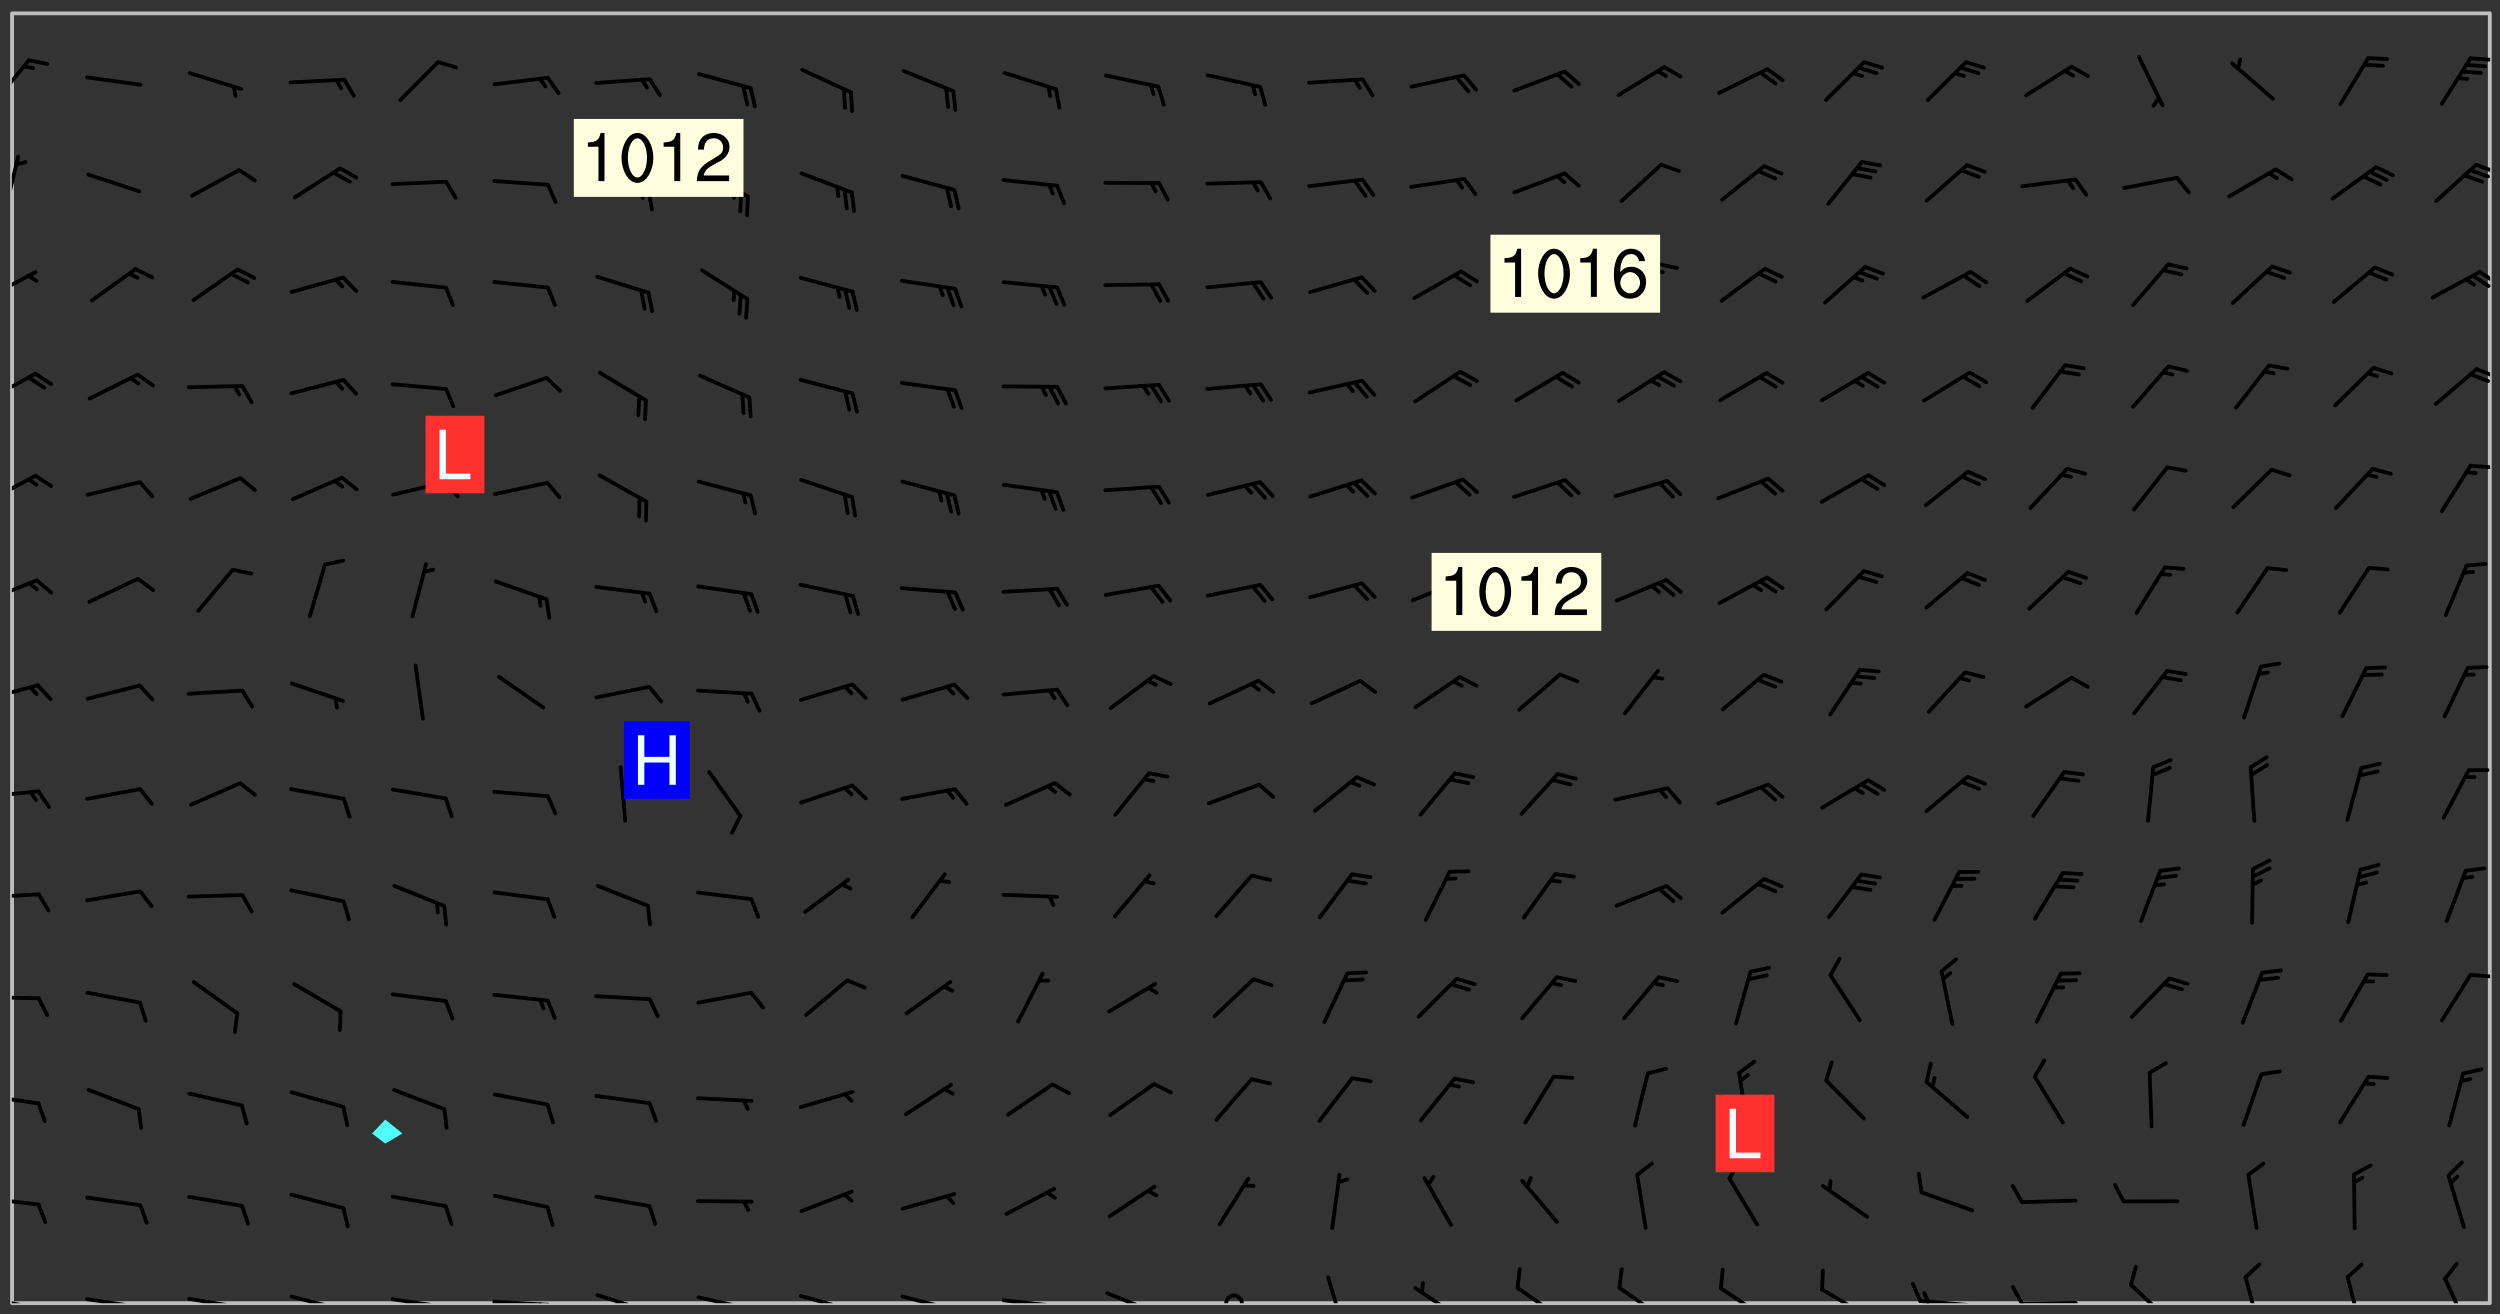 <svg xmlns="http://www.w3.org/2000/svg" role="img" xmlns:xlink="http://www.w3.org/1999/xlink" viewBox="142.45 309.95 326.84 171.84"><rect x="142.45" y="309.95" width="326.84" height="171.84" fill="#333333" stroke="none"/><defs><clipPath id="a"><path d="M144 311.672h1v168.656h-1zm0 0"/></clipPath><clipPath id="b"><path d="M144 311.672h324v168.656H144zm0 0"/></clipPath><clipPath id="c"><path d="M467 311.672h1v168.656h-1zm0 0"/></clipPath><clipPath id="d"><path d="M144 479h4v1.328h-4zm0 0"/></clipPath><clipPath id="e"><path d="M147 480h2v.328h-2zm0 0"/></clipPath><clipPath id="f"><path d="M153 479h9v1.328h-9zm0 0"/></clipPath><clipPath id="g"><path d="M160 480h2v.328h-2zm0 0"/></clipPath><clipPath id="h"><path d="M166 479h9v1.328h-9zm0 0"/></clipPath><clipPath id="i"><path d="M173 480h3v.328h-3zm0 0"/></clipPath><clipPath id="j"><path d="M172 480h2v.328h-2zm0 0"/></clipPath><clipPath id="k"><path d="M180 479h8v1.328h-8zm0 0"/></clipPath><clipPath id="l"><path d="M187 480h2v.328h-2zm0 0"/></clipPath><clipPath id="m"><path d="M186 480h1v.328h-1zm0 0"/></clipPath><clipPath id="n"><path d="M193 479h8v1.328h-8zm0 0"/></clipPath><clipPath id="o"><path d="M200 480h2v.328h-2zm0 0"/></clipPath><clipPath id="p"><path d="M199 480h2v.328h-2zm0 0"/></clipPath><clipPath id="q"><path d="M206 479h9v1.328h-9zm0 0"/></clipPath><clipPath id="r"><path d="M213 480h3v.328h-3zm0 0"/></clipPath><clipPath id="s"><path d="M212 480h2v.328h-2zm0 0"/></clipPath><clipPath id="t"><path d="M220 479h8v1.328h-8zm0 0"/></clipPath><clipPath id="u"><path d="M233 479h8v1.328h-8zm0 0"/></clipPath><clipPath id="v"><path d="M240 480h2v.328h-2zm0 0"/></clipPath><clipPath id="w"><path d="M246 479h9v1.328h-9zm0 0"/></clipPath><clipPath id="x"><path d="M260 479h8v1.328h-8zm0 0"/></clipPath><clipPath id="y"><path d="M265 480h2v.328h-2zm0 0"/></clipPath><clipPath id="z"><path d="M273 479h8v1.328h-8zm0 0"/></clipPath><clipPath id="A"><path d="M279 480h2v.328h-2zm0 0"/></clipPath><clipPath id="B"><path d="M286 478h8v2.328h-8zm0 0"/></clipPath><clipPath id="C"><path d="M302 479h4v1.328h-4zm0 0"/></clipPath><clipPath id="D"><path d="M315 476h4v4.328h-4zm0 0"/></clipPath><clipPath id="E"><path d="M327 478h7v2.328h-7zm0 0"/></clipPath><clipPath id="F"><path d="M340 478h7v2.328h-7zm0 0"/></clipPath><clipPath id="G"><path d="M353 478h8v2.328h-8zm0 0"/></clipPath><clipPath id="H"><path d="M367 478h7v2.328h-7zm0 0"/></clipPath><clipPath id="I"><path d="M380 478h7v2.328h-7zm0 0"/></clipPath><clipPath id="J"><path d="M393 479h8v1.328h-8zm0 0"/></clipPath><clipPath id="K"><path d="M392 477h2v3.328h-2zm0 0"/></clipPath><clipPath id="L"><path d="M393 478h2v2.328h-2zm0 0"/></clipPath><clipPath id="M"><path d="M406 480h9v.328h-9zm0 0"/></clipPath><clipPath id="N"><path d="M405 477h3v3.328h-3zm0 0"/></clipPath><clipPath id="O"><path d="M420 477h7v3.328h-7zm0 0"/></clipPath><clipPath id="P"><path d="M435 476h4v4.328h-4zm0 0"/></clipPath><clipPath id="Q"><path d="M449 476h3v4.328h-3zm0 0"/></clipPath><clipPath id="R"><path d="M461 476h5v4.328h-5zm0 0"/></clipPath><clipPath id="S"><path d="M144 466h4v2h-4zm0 0"/></clipPath><clipPath id="T"><path d="M144 452h4v3h-4zm0 0"/></clipPath><clipPath id="U"><path d="M144 440h4v1h-4zm0 0"/></clipPath><clipPath id="V"><path d="M465 437h3v1h-3zm0 0"/></clipPath><clipPath id="W"><path d="M144 426h4v2h-4zm0 0"/></clipPath><clipPath id="X"><path d="M144 413h4v2h-4zm0 0"/></clipPath><clipPath id="Y"><path d="M144 399h4v3h-4zm0 0"/></clipPath><clipPath id="Z"><path d="M144 385h4v4h-4zm0 0"/></clipPath><clipPath id="aa"><path d="M144 371h4v5h-4zm0 0"/></clipPath><clipPath id="ab"><path d="M465 370h3v2h-3zm0 0"/></clipPath><clipPath id="ac"><path d="M144 358h4v5h-4zm0 0"/></clipPath><clipPath id="ad"><path d="M465 357h3v3h-3zm0 0"/></clipPath><clipPath id="ae"><path d="M144 345h4v5h-4zm0 0"/></clipPath><clipPath id="af"><path d="M466 345h2v3h-2zm0 0"/></clipPath><clipPath id="ag"><path d="M465 345h3v3h-3zm0 0"/></clipPath><clipPath id="ah"><path d="M144 330h2v8h-2zm0 0"/></clipPath><clipPath id="ai"><path d="M465 331h3v2h-3zm0 0"/></clipPath><clipPath id="aj"><path d="M144 317h3v7h-3zm0 0"/></clipPath><clipPath id="ak"><path d="M465 317h3v1h-3zm0 0"/></clipPath><g id="al" clip-path="url(#clip1)"><path fill="#fff" fill-opacity="0" fill-rule="evenodd" d="M0 0h1000v1000H0zm0 0"/><path fill="#d3d3d3" fill-opacity="0" fill-rule="evenodd" d="M162.152 355.867l-.234.293.059.234.117.172.176.234.293.348.113.059.117-.172.059-.234.176-.176.465-.176h.699l.234.293.289.816.059.176.176.23.352.234.699.699.172.176.234.348.234.41.289.582.41.465.23.234.234.176.117.23.176.293.172 1.164v.234l.059.289.059.117.117.117.348.41.117.172.176.176.176.234.117.172.172.352.059.234.234.406.234-.059-.176.176-.059.93h-.582l-.234-.113-.348.113-.117.117-.059.293-.059.176-.117.172-.465.293-.059.234-.059.113v.645l.059.172v.41l.059.059v.406l.059.406.117.176.059.059.23.641-.059.293v.699l-.059.582v.234l-.059.23-.055.352v1.922l.055.117h.426l-.367.117-.023.352.891 1.168 1.742.539 1.34.359v.539l.09.809.535.715 1.52.27.891-.086.09 1.164.535.18 1.16-.18 2.055-.984 1.16-.363 1.879-.176 1.695-.18-.18.719-1.516.086-1.25.09-.805.27-1.074.809.27.719.535.898-.18.625-.266.809.266 1.078.625.898.805.18 1.25-.18-.266.723.098.504.055.293v.172l.059.293v.406l.176.117.352.117h.406l.293-.176.113-.117.059-.117.117-.23.059-.176.352-.465.23-.176.176-.059.176.059.059.176.117.988.055.469.059.172.117.234.176.059.816.059h.289l.117.234.059.406.059.352v1.105l.117.293.117.348.289.699.176.352.582.754.352.176.172.059.469.234.641.465.348.234.293.176.293.055.23.062.816.348.293.176.113.172.352.352.117.176.523.641v.289l.059.352v.348l.059.352.059.289.117.059.172.059h.176l.582.234.176.117.176.289.176.234.113.234.293.23.117.117v.41l.059.055.289.234.234.117.059.117.117.172.059.117.23.234.059.176.234.059.117.059-.117.113-.059.117v.117l-.117.293-.117.289v.582l.176.117.117.059.059.117.117.117.113.059.176.348.059.352.059.406v.176l-.059.176-.117.699v.172l.117.176.293.293h.406l.176.117.117.172.117.293v.234h-.527l-.23-.234h-.234l-.176.059-.059.699.059.348.117.176.176.41.117.23.289.469.176.055h.523l.234.059.758.641.059.293v.234l.059.059.23.348v.352l-.117.172v.293l.293.289.293.176.172.059.293.176.293.117.582.406.289.234.293.176.219.16.016.012.23.176.641.523.176.234.117.176.176.176.113.172v.641l.117.176.469.117.582.117.234.059.23.113.293.117.113.059.586.352.289.172.176.062.176.055.176.059.699.352.289.176.234.055.289.176.234.117.641.406.293.117.172.059.234.059.41.059.23.059.234.117.059.172-.41.176.469.059.059.293.113.234.176.055.234.059.176.059.406.117.641.234.117.172.059.234v.176l-.059.117-.059.406.234.234.117.059.348.117.641.23.176.117.289.117.176.176.234.465.582 1.105.176.176.348.176.176.117.352.117 1.047.523.234.059.465.113.293.059.465.176.758.582.234.234.348.465.176.176.289.234.816.699.293.176.289.289.293.176.293.289.695.641.176.176.293.234.289.234.469.289.641.582.348.234.234.293.348.348.352.465.934.992.348.406.117.176.234.059.113.117.645.176.23.113.234.059.293.176.23.117.934.699.406.406.234.176.406.176.234.117.816.348.348.234.234.117.293.289.23.117.758.352.352.172.23.059.293.117.234.059.871.176h.816l.469.23.172.059.875.699.465.117.293.059.176.059.23.059.469.059.348.059.352.059.406.059h.293l.172.059v.23l.176.176h.293l.348.059.352.059.699.117h.641l.465-.234.293-.176.172-.117.41-.172.289-.176.934-.465.469-.293.523-.293.465-.172.465-.176 1.051-.465.289-.117.41-.117.289-.117.527-.176 1.516-.699.582-.348.289-.059.293-.059.348-.117.875-.23.352-.117h.113l.234-.059.875-.234.234-.059h.812l.352-.059.816-.117.172-.059.352-.055.293-.059.23-.059.816-.176.176-.059h.348l.234-.059.465-.117.758-.172.234-.059h.348l.41-.117.289-.059 1.285-.059h.289l.41-.059.23-.059h.176l.875-.117h.406l.41-.117h.348l.352-.113.871-.059h1.75l1.047.289.41.117.289.117.352.117.289.117 1.051.172.289.059h.293l.293.059.172.059.41.059.172.059.117.059h.117l.117.059.352.059h.113l.41.066 1.922.395 1.926.395 1.52.449 1.695.719 2.145.805 1.605-.719 1.43-.805 1.16-1.078 1.25-.449 3.035-.719 1.875-.359 2.145-1.348 2.234-1.254 2.5-1.258 1.695-.449 1.785-.18 1.16-.27.625.539 1.34-.27.715-.988.984-1.344.445-.18.805-.359 1.875-.539 1.785-.449 1.25-.27 1.16-.09 1.699-.09 1.961-.27 1.25-.09h.539l.625-.09h.891l2.145-.18 2.41-.18 2.59-.09 1.695.18 1.609.09 1.43.359 1.16.719 1.875.988 1.16 1.527.266.715.629.09.355.898.535.539.535 1.527 1.074.359h.535l-.805.535.09 1.707.715 2.695.891.805.895.988.715 1.258 1.785.539 1.52-.18.355 1.344 1.609-.805.98-.539.27.27.316-.215.219-.145.801.449.449-.359h.355l.535-.27.539-.719.535-.27.625-.988 1.16.449.84.371 1.395.617 1.695-.18h1.605l1.785.09.18-1.707.535-1.344.805.27.492.848.402.406-.09.539v.359l.715.449.711-.27h1.43l.359.988.445 1.258.715 1.344 1.25.629 1.695.629.715-.18.18-.539.98-.09.449.359.086 1.258-.266.629-.535.18v.539l.715.984.266.539.984.988.801 1.078-.266.359-.09.898-.625 2.332-.355 2.066-.09 1.793-.18.719-.09.539v1.438l-.98 1.883-.359 1.707-.535.898-.805 1.168-.266.539 2.055 1.254.086.359-.355.539-.09-.18v.809l.09 1.438-.445.715-1.074.094-.266.715.535.898.805.719 1.16.809 1.34.27.445.359-.355.449-1.789-.09-1.25-.449-.715-.719-.625-.09-.176 3.59-.188 1.309h89.359V311.703h-55.27v49.082l.762.125 3.289.543 2.023 2.836v2.754l2.352.332 2.348.332h4.051l-1.379 4.16-2.023.707-2.023.703-.543.344-2.594 1.617-.188.117-2.023-2.078-.73-2.742-2.672-2.078-1.375-3.5-.066-.082-1.957-2.672 2.75-1.418v-49.082H294.422v91.414l.117.031.133.012.074.074.105.047.09.059.086.059.09.059.297.297.059.09.031.117.027.117.016.137-.031.117-.059.09-.059.086-.043.105-.047.102-.027.121v.145l.176.27.148.148.074.086.074.074.043.105.062.09.059.086.043.105.059.09.047.102.043.105.059.086.117.18.074.074.062.086.059.09.043.105.059.09.059.086.062.09.059.09.043.102.117.18.074.074.059.086.074.074.09.059.105.047h.148l.133-.016.133.016.102-.047.074-.074.047-.102-.016-.133v-.148l-.047-.105-.027-.117-.047-.102-.027-.121-.043-.102-.062-.09-.043-.102-.043-.105-.031-.117-.016-.133-.012-.137.086-.059.059-.086.121-.031.043.105.016.133v.117l.059.102.059.09.09.059.148.148.059.09.043.105-.012.102.086.059.105.047.086.059.09.059.074.074-.117.027-.105.047-.086.059-.074.074-.059.09-.062.086-.027.121-.047.102-.043.105-.031.117-.012.133-.016.133v.148l.027.117.047.105.043.102.059.09.074.074.09.059.074.074.09.059.059.09.043.105.047.102.117.031.133.016h.148l.117-.031.105.043.043.105.047.102.027.121L299.5 410l.027.117.031.121.027.117.105.043.102.047.133-.016.148.148.062.086.074.074.07.074.09.062.105.043.102.043.117.031.137.016.117-.031.074-.074.027-.117-.012-.133-.031-.121-.027-.117.043-.105h.117l.09.062.117.027h.148l.133.016h.148l.133.016.133-.016h.148l.133-.016.133-.012.137.012.117-.027.133-.016.191-.059-.059.176-.016.133-.027.121-.016.133-.059.086-.133.016-.105.047-.105.043-.117.031-.117.027-.266.031h-.148l-.133.016-.074.074.059.086.148.148.117.18.074.07.09.062.09.059.086.059.09.059.102.043.105.062.105.043.086.059.105.047.102.043.18.117.059.09-.043.102-.047.105.016.133.223.223.059.09.043.102.031.121.043.102.016.133.031.117.012.137.031.117.148.148.102.043.105.043.117.031.133.016.137.016h.117l.117-.031.09-.059.043-.105.047-.102.043-.105.031-.117.012-.133v-.148l-.012-.133-.016-.133-.031-.117-.043-.105-.047-.105-.043-.102-.043-.105-.016-.133.016-.133.027-.117.031-.117.027-.121.047-.102.09-.059.086-.062.074-.074.09-.059.223-.223.059-.086.074-.074.117-.18.059-.086v-.148l-.074-.074-.102-.047-.105-.043-.102-.043-.059-.09-.047-.105-.027-.117.09-.059.117-.031.102-.043.18-.117.148-.148.012-.133-.012-.105-.09-.059-.133.016h-.148l-.133.016-.133-.016-.121-.031-.086-.059-.074-.074-.059-.09-.062-.086-.117-.18-.059-.086.031-.121.086-.059.121-.031.059-.086v-.121l-.031-.117-.059-.09-.059-.086-.047-.105-.027-.117-.016-.133.059-.09.074-.074.09-.059.117-.18.074-.074.059-.086.148-.148.121-.031.133-.016.133.016.074.074.043.105.016.133-.031.117-.117.031-.133.012-.148.148-.043.105-.047.102-.027.121-.031.117v.148l.031.117.043.105.059.09.074.07.074.074.117.031.121.027.117-.027.133-.016h.117l.09.059.074.074.047.105.059.086.102.047.133.016.105.043.086.059-.012.105-.074.074-.18.117-.059.09-.09.059-.07.074-.074.074-.062.09-.027.117-.016.133.016.133-.016.133v.148l.016.133.027.117.031.121.074.074.09.059.086.059.09.059.117.031v.086l-.102.047-.09.059-.266.031-.117.027h-.148l-.105.043-.102.047-.059.09-.062.234-.012.133-.031.121-.016.133v.293l-.012.133.012.137.016.133.133.016.133.012.121.031.086.059.074.074.047.105.043.102.016.133v.445l-.016.133v.445l.031.266.027.117.016.133.031.117.086.211.031.266v.148l-.031.117-.027.117-.031.121-.027.117-.031.117-.031.121-.012.133-.016.133.09.059.117-.031.102.016.047.105-.031.266v.441l-.043.105-.047.105-.043.102-.043.105-.059.086-.031.121-.043.117-.031.117-.016.133.016.133.059.09.105.047.086.059.059.086-.012.137-.031.117-.043.102v.445l-.016.133v.148l-.031.117-.043.105-.027.117-.047.105-.043.102-.031.121-.027.117-.031.133-.031.117-.027.117-.043.105-.031.117-.031.121-.012.133-.016.133v.297l.027.117v.148l.047.398.027.117.059.09.121.031h.148l.133-.016.059.09v.117l-.059.09-.09.059-.102.043-.105.047-.09.059-.086.059-.137.016-.117-.031-.133-.016-.102.047-.062.086-.012.137-.016.133-.031.117-.027.117-.016.133-.031.121v.297l.016.133.031.117v.148l.012.133v.148l-.027.117-.047.102-.027.121-.031.117-.059.09-.074.074-.102.043-.105.047-.117.027-.121.031-.102-.047.059-.086.105-.047.027-.117.031-.117.027-.121.031-.117v-.148l.016-.133-.031-.117-.043-.105-.105.016-.074.074-.102.043-.09.062-.074.074-.043.102-.016.133-.031.117L304.25 426l-.031.117-.027.117-.031.121-.027.117-.031.117-.043.105-.09.059h-.09l-.117-.031-.031-.086.016-.137-.031-.117v-.148l-.012-.133v-.148l-.062-.234-.027-.121-.043-.102-.047-.105-.059-.086-.059-.09-.043-.105-.062-.086-.148-.148-.07-.074-.105-.047-.105-.043-.102-.043-.297-.297-.09-.074-.086-.059-.105-.043-.09-.062-.086-.059-.105-.043-.09-.059-.086-.062-.074-.07-.105-.047-.086-.059-.105-.043-.09-.062-.102-.043-.105-.043-.086-.059-.105-.047-.105-.043-.102-.047-.09-.059-.102-.043-.105-.043-.09-.062-.117-.027-.133-.016-.133.016H299.75l-.133.016-.117-.031-.09-.059-.074-.074-.09-.059-.102-.047h-.148l-.121-.027-.102-.043-.074-.074-.117-.18-.09-.059-.102-.043-.09-.062-.105-.043-.09-.059-.086-.059-.105-.047-.059-.086-.059-.09-.043-.105-.047-.102-.074-.074-.086-.059-.074-.074-.09-.059-.223-.223-.043-.105-.031-.266.105-.043h.145l.105.043.074.074.09.059.086.059.105.047.09.059.148.148.07.074.148.148.062.086.074.074.086.059.074.074.09.062.09.059.086.059.27.176.102.047.105.043.102.043.047-.074.059-.086.074-.074.07-.074.105.043.074.074.059.09.043.102.047.105.043.105.121.027.117-.027.074-.09.043-.105.059-.09.074-.074.105-.043.117-.027.133.012.09.059.148.148.059.09.043.105.047.102.043.105.043.102.105.047.105.043.133.016.086-.059.059-.09.074-.074.105-.043.117.027.105.047.102.043.105.043.102.047.18.117v.117l-.016.133.016.133.016.137.059.086.102.047.121.027.117.031h.148l.117-.031.059-.09.18-.117.059-.09.074-.074.059-.086.117-.18.18-.117.117.031.09.059.043.074-.016.133v.117l.09.059h.148l.133-.016.133-.012.266-.031.105-.043.117-.031.121-.027.074-.074.07-.074.062-.09-.016-.105-.047-.102-.102-.043-.105-.016-.117.027-.266.031h-.148l-.074-.074-.09-.059-.117-.031-.117-.027-.133-.016h-.148l-.133.016h-.297l-.105-.047-.148-.148-.043-.102-.059-.09.223-.223.086-.059.105-.043.117-.031.133-.016.133.016.137.016.102.043.133-.012.09-.062.102-.043.062-.09-.047-.102-.09-.059-.117-.031-.102-.043-.059-.09-.062-.09v-.117l.016-.133.105-.047.074-.07v-.121l-.09-.059-.031-.117.09-.059.074-.074.043-.105.059-.09.047-.102.016-.133v-.148l-.047-.105-.043-.102-.09-.059-.133-.016-.102-.043-.137-.016-.117-.031h-.445l-.133-.016-.133-.012-.133-.016-.117-.031h-.148l-.133-.016-.133-.012-.266-.031-.121-.043-.086-.059-.074-.074v-.148l.012-.133.105-.047.102-.043.133-.016h.152l.133-.016h.293l.121.031.102.043.09.059.234.062.121-.047.09-.059.102-.043.133-.016.105.043.102.047.133.012.121-.027h.145l.121-.031.117-.027.105-.047.074-.074.086-.059.148-.148.059-.086.047-.105.027-.117.016-.105-.102-.043-.09-.059-.117-.031-.105-.043-.09-.062-.074-.086-.074-.074-.102-.043-.105-.047-.102-.043-.059-.09-.047-.102-.086-.211-.062-.086-.059-.09-.074-.074-.086-.059h-.27l-.117.031-.09.059-.102.043-.133.016-.105-.016-.027-.117-.062-.09-.117-.031-.102-.043-.148-.148-.031-.117-.016-.105.074-.074.18-.117.117-.027.117-.031.137.016.102.043.105.043.102.047.105.043.117.031.133.016.117.027.133.016.105-.016.09-.059-.074-.074-.105-.043-.074-.074-.074-.09-.148-.148-.086-.059-.09-.059-.074-.074-.09-.059-.102-.047-.121-.027-.102-.047-.105-.043-.117-.031-.102-.043-.121-.031h-.148l-.117.031-.105.043-.086.062-.18.117-.086.059-.09.059-.105.047-.086.059-.105.043-.102.043-.105.047-.074.074-.059.09-.059.086-.047.105-.059.086-.074.074-.133-.012-.117-.031h-.117l-.074.074-.09.059-.074.074-.09.059-.086.059-.105.047-.102.043-.137.016-.102-.043-.148-.148-.105-.047h-.086l-.105.047-.102.043-.121.031-.117-.031-.074-.074v-.117l.031-.121.074-.07.059-.09.074-.074.117-.031.105-.043h.293l.133-.016.137-.016.102-.043.09-.059.102-.047.09-.059.133-.012.09.059.133.012.09-.059.086-.059.105-.043.09-.059.086-.062.09-.059.148-.148.059-.086.059-.09.105-.043.133-.016.117.027.121.031.059-.059.059-.09.031-.266.027-.117.105.012.133.016.102-.043.09-.059.059-.09.074-.074.059-.09.047-.102.012-.133-.012-.133-.047-.105-.148-.148-.059-.09-.059-.086-.043-.105v-.445l.016-.133v-.148l.012-.133-.059-.059-.09.059-.102-.043-.18-.117-.086-.059-.062-.09-.059-.09-.074-.074-.086-.059-.121.031-.102.012-.105.047-.086.059-.105.043-.148.148-.09.059-.086.059-.09.062-.105.043-.133.016v-.121l.105-.043.117-.031.074-.07.043-.105v-.148l-.027-.117-.148-.148-.133-.016h-.148l-.117.031-.105.043-.102.043-.09.062-.117.027-.074-.074.012-.133-.043-.102-.043-.105-.09-.059-.117.027-.121.031-.117.031-.102.043-.121.031-.102.043-.105.043-.09.059-.102.016v-.117l.016-.133-.059-.09-.074.043-.148.148-.059.09-.074.074-.047.105-.043.102-.074.074-.059.09-.074.074-.059.086-.074.074-.09.062-.074.07-.074.074-.102.016-.133.016-.105-.043v-.121l.148-.148.043-.102.059-.09.047-.102.043-.105.059-.09.031-.117.043-.102.031-.121.027-.117.047-.105.043-.102.043-.105.074-.07.09-.062.09-.059.102-.043h.297l.266-.031.105-.043-.074-.074-.117-.031-.105-.043-.09-.059-.102-.047-.09-.059-.102-.043-.105-.043-.09-.062-.086-.059-.105-.043-.102-.043-.121-.031-.117-.031-.102-.043L297.5 410.25l-.102-.043-.09-.059-.043-.105-.016-.133.102-.043.133-.016.137.016.133-.016.102-.043.059-.09.016-.105-.09-.059-.074-.074-.102-.043-.09-.059-.148-.148-.043-.105-.016-.133v-.293l-.059-.09-.09-.059-.074-.074-.043-.105-.031-.117-.059-.09-.074-.074-.117-.027-.074-.074-.09-.059-.09-.062-.086-.059-.074-.074-.059-.086-.047-.105-.086-.059-.148-.148-.195-.059-.133.016-.102.043-.074.074-.047.102-.043.105-.059.09-.059.086-.297.297-.09.059h-.086l-.062-.086-.043-.105.031-.117.059-.09.027-.117-.012-.133-.09-.062-.105.047-.117.027-.117.031-.27.176-.102.047-.117.027-.105.047-.09.059-.102.043-.059-.086-.047-.105.016-.133.047-.105.07-.074.074-.07.059-.09v-.148l-.043-.105h-.238l-.102.047-.031.117-.027.117-.031.121-.074.043-.133.016-.074-.047-.043-.102-.043-.105-.047-.102-.043-.105-.121.031-.102.043-.133.016-.117.031-.105.043-.09.059-.102.047-.121.027-.133.016-.102-.043-.059-.09-.047-.105-.043-.102-.043-.105v-.117l.059-.09.086-.059.18-.117.102-.047.105-.043.105-.059.102-.043.09-.062.102-.043.105-.059.102-.047.09-.059.105-.043.102-.043.09-.062.102-.043.137-.016.117.031.102.043.121.031.102.043.105.047.102.043.105.043.102.047.105.043.102.043.105.047.086.059.105.043.117.031.105.043.102.047.09.059.105.043.102.043.105.047.117.027.102.047.121.027h.148l.086-.059.016-.102.059-.09-.027-.117-.074-.074-.117-.18-.074-.074-.09-.074-.18-.117-.086-.059-.105-.043-.102-.047-.27-.176-.059-.09-.074-.074-.059-.09-.043-.102-.031-.117-.016-.137v-.562l-.012-.133-.016-.133-.031-.117-.016-.133-.012-.133-.031-.121-.223-.223-.059-.086-.016-.105.031-.117.133-.016v-91.414H172.992v1.453l-.059.234-.352 1.051-.172.523-.117.348-.176.41-.117.172-.234.293-.23.059h-.352l-.117.059-.23.406v.293l.117.176.23.23.117.234.641.758.293.465.176.234.23.352.234.348.641.816.176.465.172.41.117.695.176.469.117 1.398.059.465v.875l.117 1.047v4.781l-.059.465-.352 1.281-.176.523-.113.41-.352.93L172.934 336l-.234.582-.117.176-.172.348-.176.406-.352.816-.059.293-.113.293-.117.289-.059.176-.117.875-.059.406-.059.117-.059.176-.059.172-.23.527-.117.172v.234l-.117.234-.059.172-.176.586v.289l-.059.176v.293l-.059.113-.059.527v.172l-.055.234v2.621l-.176.816-.117.176-.176.234-.117.172-.113.234-.586.934-.23.289-.293.465-.176.234-.289.352-.352.699-.113.23-.176.41-.176.23-.406.527-.816.699-.293.172-.289.234-.176.117-.176.176-.523.406-.527.176-.172.176-.234.055-.641.176h-.758m12.211 31.023l-1.074.449.359.895 1.25-.715.445-.539-.98-.09"/><path fill="#d3d3d3" fill-opacity="0" fill-rule="evenodd" d="M201.508 416.598h-.895l.449.629.98.359.805-.09.445-.988-.176.09-.715-.355-.895.355m154.621 59.07l-.059-.523v-.293l.113-.293.059-.23.469-.469h.113l.117-.113.117-.059h.176l.234-.059h.348l.234.059.117.059.23.172.059.176.117.582v.293l-.117.176-.172.289-.176.176-.527.523-.23.234-.117.059h-.176l-.117-.059-.406-.293-.176-.117-.117-.059-.059-.113-.055-.117m6.641-10.957l-.059-.172v-1.109l.059-.172.176-.059.172-.059h.176l.234-.059.117.059.059.699-.059.172-.117.176-.117.059-.234.523-.113.059h-.234l-.059-.117m9.613-14.391l-.117-.176v-.699l.293-.875.117-.172.176-.352.113-.23.117-.293.352-.758.117-.23.172-.234h.176l.117-.059h.641l.117.059.234.234.172.113.352.293.117.117.113.176v.113l.117.059.117.117v.699l-.059.176v.23l-.059.176-.348 1.051-.117.23-.117.234-.117.059-.23.234-.641.289h-.875l-.41-.117-.641-.465"/><path fill="none" stroke="#bebebe" stroke-linecap="round" stroke-linejoin="round" stroke-miterlimit="10" stroke-width=".5" d="M467.957 311.695H144.027v168.625h323.93v-168.625"/><g clip-path="url(#a)"><path fill="#fff" fill-opacity="0" fill-rule="evenodd" d="M144 475.891v4.438h.004H144V311.672h.004H144v164.219"/></g><g clip-path="url(#b)"><path fill="#fff" fill-opacity="0" fill-rule="evenodd" d="M144.004 480.328V311.672h48.816V456.32l-1.73 1.816 1.73 1.32 2.242-1.32-2.242-1.816V311.672H467.996v168.656H144.004"/></g><path fill="#50fcfc" fill-rule="evenodd" d="M192.82 459.457l-1.73-1.32 1.73-1.816 2.242 1.816-2.242 1.32"/><g clip-path="url(#c)"><path fill="#fff" fill-opacity="0" fill-rule="evenodd" d="M467.996 480.328H468V311.672h-.004H468v168.656h-.004"/></g><g clip-path="url(#d)"><path fill="none" stroke="#000" stroke-linecap="round" stroke-linejoin="round" stroke-miterlimit="10" stroke-width=".5" d="M147.438 481.062l-6.875-1.469"/></g><g clip-path="url(#e)"><path fill="none" stroke="#000" stroke-linecap="round" stroke-linejoin="round" stroke-miterlimit="10" stroke-width=".5" d="M147.438 481.062l.672 2.359"/></g><g clip-path="url(#f)"><path fill="none" stroke="#000" stroke-linecap="round" stroke-linejoin="round" stroke-miterlimit="10" stroke-width=".5" d="M160.789 480.855l-6.949-1.055"/></g><g clip-path="url(#g)"><path fill="none" stroke="#000" stroke-linecap="round" stroke-linejoin="round" stroke-miterlimit="10" stroke-width=".5" d="M160.789 480.855l.812 2.316"/></g><g clip-path="url(#h)"><path fill="none" stroke="#000" stroke-linecap="round" stroke-linejoin="round" stroke-miterlimit="10" stroke-width=".5" d="M174.098 480.902l-6.934-1.145"/></g><g clip-path="url(#i)"><path fill="none" stroke="#000" stroke-linecap="round" stroke-linejoin="round" stroke-miterlimit="10" stroke-width=".5" d="M174.098 480.902l.781 2.324"/></g><g clip-path="url(#j)"><path fill="none" stroke="#000" stroke-linecap="round" stroke-linejoin="round" stroke-miterlimit="10" stroke-width=".5" d="M173.09 480.734l.391 1.164"/></g><g clip-path="url(#k)"><path fill="none" stroke="#000" stroke-linecap="round" stroke-linejoin="round" stroke-miterlimit="10" stroke-width=".5" d="M187.352 481.199l-6.812-1.738"/></g><g clip-path="url(#l)"><path fill="none" stroke="#000" stroke-linecap="round" stroke-linejoin="round" stroke-miterlimit="10" stroke-width=".5" d="M187.352 481.199l.578 2.383"/></g><g clip-path="url(#m)"><path fill="none" stroke="#000" stroke-linecap="round" stroke-linejoin="round" stroke-miterlimit="10" stroke-width=".5" d="M186.359 480.945l.289 1.191"/></g><g clip-path="url(#n)"><path fill="none" stroke="#000" stroke-linecap="round" stroke-linejoin="round" stroke-miterlimit="10" stroke-width=".5" d="M200.734 480.852l-6.949-1.047"/></g><g clip-path="url(#o)"><path fill="none" stroke="#000" stroke-linecap="round" stroke-linejoin="round" stroke-miterlimit="10" stroke-width=".5" d="M200.734 480.852l.816 2.312"/></g><g clip-path="url(#p)"><path fill="none" stroke="#000" stroke-linecap="round" stroke-linejoin="round" stroke-miterlimit="10" stroke-width=".5" d="M199.723 480.699l.41 1.156"/></g><g clip-path="url(#q)"><path fill="none" stroke="#000" stroke-linecap="round" stroke-linejoin="round" stroke-miterlimit="10" stroke-width=".5" d="M214.082 480.527l-7.016-.398"/></g><g clip-path="url(#r)"><path fill="none" stroke="#000" stroke-linecap="round" stroke-linejoin="round" stroke-miterlimit="10" stroke-width=".5" d="M214.082 480.527l1.027 2.23"/></g><g clip-path="url(#s)"><path fill="none" stroke="#000" stroke-linecap="round" stroke-linejoin="round" stroke-miterlimit="10" stroke-width=".5" d="M213.062 480.469l.512 1.117"/></g><g clip-path="url(#t)"><path fill="none" stroke="#000" stroke-linecap="round" stroke-linejoin="round" stroke-miterlimit="10" stroke-width=".5" d="M227.238 481.395l-6.695-2.133"/></g><g clip-path="url(#u)"><path fill="none" stroke="#000" stroke-linecap="round" stroke-linejoin="round" stroke-miterlimit="10" stroke-width=".5" d="M240.633 481.102l-6.855-1.547"/></g><g clip-path="url(#v)"><path fill="none" stroke="#000" stroke-linecap="round" stroke-linejoin="round" stroke-miterlimit="10" stroke-width=".5" d="M240.633 481.102l.648 2.367"/></g><g clip-path="url(#w)"><path fill="none" stroke="#000" stroke-linecap="round" stroke-linejoin="round" stroke-miterlimit="10" stroke-width=".5" d="M253.902 481.285l-6.762-1.914"/></g><g clip-path="url(#x)"><path fill="none" stroke="#000" stroke-linecap="round" stroke-linejoin="round" stroke-miterlimit="10" stroke-width=".5" d="M267.238 481.207l-6.805-1.754"/></g><g clip-path="url(#y)"><path fill="none" stroke="#000" stroke-linecap="round" stroke-linejoin="round" stroke-miterlimit="10" stroke-width=".5" d="M266.246 480.949l.289 1.195"/></g><g clip-path="url(#z)"><path fill="none" stroke="#000" stroke-linecap="round" stroke-linejoin="round" stroke-miterlimit="10" stroke-width=".5" d="M280.645 480.715l-6.984-.77"/></g><g clip-path="url(#A)"><path fill="none" stroke="#000" stroke-linecap="round" stroke-linejoin="round" stroke-miterlimit="10" stroke-width=".5" d="M279.625 480.602l.457 1.141"/></g><g clip-path="url(#B)"><path fill="none" stroke="#000" stroke-linecap="round" stroke-linejoin="round" stroke-miterlimit="10" stroke-width=".5" d="M293.727 481.641l-6.52-2.621"/></g><g clip-path="url(#C)"><path fill="none" stroke="#000" stroke-linecap="round" stroke-linejoin="round" stroke-miterlimit="10" stroke-width=".5" d="M304.805 480.328l-.02-.199-.059-.191-.094-.176-.461-.379-.191-.059-.199-.02-.199.02-.191.059-.461.379-.094.176-.059.191-.02.199.02.199.059.191.094.18.461.375.191.059.199.02.199-.02.191-.059.461-.375.094-.18.059-.191.02-.199"/></g><g clip-path="url(#D)"><path fill="none" stroke="#000" stroke-linecap="round" stroke-linejoin="round" stroke-miterlimit="10" stroke-width=".5" d="M316.098 476.961l1.996 6.738"/></g><g clip-path="url(#E)"><path fill="none" stroke="#000" stroke-linecap="round" stroke-linejoin="round" stroke-miterlimit="10" stroke-width=".5" d="M327.504 478.355l5.816 3.945"/></g><path fill="none" stroke="#000" stroke-linecap="round" stroke-linejoin="round" stroke-miterlimit="10" stroke-width=".5" d="M328.348 478.93l.133-1.219"/><g clip-path="url(#F)"><path fill="none" stroke="#000" stroke-linecap="round" stroke-linejoin="round" stroke-miterlimit="10" stroke-width=".5" d="M340.844 478.32l5.766 4.02"/></g><path fill="none" stroke="#000" stroke-linecap="round" stroke-linejoin="round" stroke-miterlimit="10" stroke-width=".5" d="M340.844 478.32l.293-2.438"/><g clip-path="url(#G)"><path fill="none" stroke="#000" stroke-linecap="round" stroke-linejoin="round" stroke-miterlimit="10" stroke-width=".5" d="M354.164 478.312l5.754 4.031"/></g><path fill="none" stroke="#000" stroke-linecap="round" stroke-linejoin="round" stroke-miterlimit="10" stroke-width=".5" d="M354.164 478.312l.301-2.434"/><g clip-path="url(#H)"><path fill="none" stroke="#000" stroke-linecap="round" stroke-linejoin="round" stroke-miterlimit="10" stroke-width=".5" d="M367.43 478.383l5.852 3.895"/></g><path fill="none" stroke="#000" stroke-linecap="round" stroke-linejoin="round" stroke-miterlimit="10" stroke-width=".5" d="M367.43 478.383l.242-2.441"/><g clip-path="url(#I)"><path fill="none" stroke="#000" stroke-linecap="round" stroke-linejoin="round" stroke-miterlimit="10" stroke-width=".5" d="M380.652 478.527l6.035 3.602"/></g><path fill="none" stroke="#000" stroke-linecap="round" stroke-linejoin="round" stroke-miterlimit="10" stroke-width=".5" d="M380.652 478.527l.121-2.449"/><g clip-path="url(#J)"><path fill="none" stroke="#000" stroke-linecap="round" stroke-linejoin="round" stroke-miterlimit="10" stroke-width=".5" d="M393.484 480.027l7.004.602"/></g><g clip-path="url(#K)"><path fill="none" stroke="#000" stroke-linecap="round" stroke-linejoin="round" stroke-miterlimit="10" stroke-width=".5" d="M393.484 480.027l-.961-2.258"/></g><g clip-path="url(#L)"><path fill="none" stroke="#000" stroke-linecap="round" stroke-linejoin="round" stroke-miterlimit="10" stroke-width=".5" d="M394.504 480.113l-.48-1.125"/></g><g clip-path="url(#M)"><path fill="none" stroke="#000" stroke-linecap="round" stroke-linejoin="round" stroke-miterlimit="10" stroke-width=".5" d="M406.789 480.367l7.027-.078"/></g><g clip-path="url(#N)"><path fill="none" stroke="#000" stroke-linecap="round" stroke-linejoin="round" stroke-miterlimit="10" stroke-width=".5" d="M406.789 480.367l-1.176-2.152"/></g><g clip-path="url(#O)"><path fill="none" stroke="#000" stroke-linecap="round" stroke-linejoin="round" stroke-miterlimit="10" stroke-width=".5" d="M421.047 477.934l5.141 4.789"/></g><path fill="none" stroke="#000" stroke-linecap="round" stroke-linejoin="round" stroke-miterlimit="10" stroke-width=".5" d="M421.047 477.934l.633-2.371"/><g clip-path="url(#P)"><path fill="none" stroke="#000" stroke-linecap="round" stroke-linejoin="round" stroke-miterlimit="10" stroke-width=".5" d="M436.023 476.934l1.816 6.789"/></g><path fill="none" stroke="#000" stroke-linecap="round" stroke-linejoin="round" stroke-miterlimit="10" stroke-width=".5" d="M436.023 476.934l1.793-1.672"/><g clip-path="url(#Q)"><path fill="none" stroke="#000" stroke-linecap="round" stroke-linejoin="round" stroke-miterlimit="10" stroke-width=".5" d="M449.371 476.926l1.75 6.805"/></g><path fill="none" stroke="#000" stroke-linecap="round" stroke-linejoin="round" stroke-miterlimit="10" stroke-width=".5" d="M449.371 476.926l1.812-1.656"/><g clip-path="url(#R)"><path fill="none" stroke="#000" stroke-linecap="round" stroke-linejoin="round" stroke-miterlimit="10" stroke-width=".5" d="M462.113 477.125l2.895 6.406"/></g><path fill="none" stroke="#000" stroke-linecap="round" stroke-linejoin="round" stroke-miterlimit="10" stroke-width=".5" d="M462.113 477.125l1.5-1.941"/><g clip-path="url(#S)"><path fill="none" stroke="#000" stroke-linecap="round" stroke-linejoin="round" stroke-miterlimit="10" stroke-width=".5" d="M147.488 467.422l-6.977-.816"/></g><path fill="none" stroke="#000" stroke-linecap="round" stroke-linejoin="round" stroke-miterlimit="10" stroke-width=".5" d="M147.488 467.422l.895 2.285m12.41-2.191l-6.957-1.004m6.957 1.004l.828 2.309m12.473-2.219l-6.926-1.184m6.926 1.184l.77 2.328m12.48-2.035l-6.797-1.77m6.797 1.77l.57 2.387m12.805-2.656l-6.918-1.23m6.918 1.23l.758 2.332m12.535-2.211l-6.871-1.473m6.871 1.473l.672 2.359m12.668-2.48l-6.922-1.23m6.922 1.23l.754 2.332m12.613-2.918l-7.027-.059m6.004.051l.566 1.09m13.535-2.379l-6.555 2.535m5.602-2.168l.93.805m13.441-.859l-6.762 1.91m5.781-1.633l.848.887m13.18-1.84l-6.223 3.262m5.316-2.789l1.016.691m13.023-1.473l-5.859 3.879m5.008-3.312l1.078.586m12.031-2.188l-3.742 5.949m3.199-5.082l1.223.09m11.238-1.465l-.949 6.965m.809-5.949l1.152-.426m10.094-.164l3.469 6.113m-2.965-5.223l.66-1.035m11.621.516l4.531 5.371m-3.871-4.59l.457-1.141m13.902-.422l1.121 6.934m-1.121-6.934l1.953-1.484m10.105 1.945l3.633 6.012m-3.633-6.012l1.258-2.109m10.992 3.109l5.766 4.012m-4.93-3.43l.148-1.219m11.902 1.469l6.621 2.348m-6.621-2.348l-.363-2.426m13.477 3.699l7.023-.199m-7.023.199l-1.211-2.133m14.523 2.043l7.027-.02m-7.027.02l-1.156-2.164m17.453-1.316l1.066 6.945m-1.066-6.945l1.965-1.469M450.207 463.5l.078 7.027m-.078-7.027l2.152-1.176m-2.141 2.199l1.078-.59m11.258-.285l2.016 6.73m-2.016-6.73l1.746-1.727m-1.453 2.707l.871-.863"/><g clip-path="url(#T)"><path fill="none" stroke="#000" stroke-linecap="round" stroke-linejoin="round" stroke-miterlimit="10" stroke-width=".5" d="M147.477 454.207l-6.953-1.02"/></g><path fill="none" stroke="#000" stroke-linecap="round" stroke-linejoin="round" stroke-miterlimit="10" stroke-width=".5" d="M147.477 454.207l.824 2.312m12.293-1.559l-6.559-2.523m6.559 2.523l.297 2.434m13.168-2.926l-6.855-1.543m6.855 1.543l.648 2.367m12.621-2.191L180.562 452.75m6.766 1.895l.523 2.398m12.691-2.09l-6.566-2.508m6.566 2.508l.301 2.434m13.184-3.031l-6.902-1.316m6.902 1.316l.727 2.344m12.617-2.531l-6.961-.941m6.961.941l.852 2.305m12.492-2.602l-7.02-.348m6 .297l.52 1.113m13.68-2.223l-6.746 1.973M252.91 453l.859.879m13.008-2.098l-5.887 3.836m5.031-3.277l1.074.59m13.062-1.203l-5.816 3.945m5.816-3.945l2.168 1.145m11.109-1.199l-5.738 4.055m5.738-4.055l2.191 1.102m10.555-1.73l-4.605 5.309m4.605-5.309l2.395.551m10.754-.684l-4.27 5.578m4.27-5.578l2.422.402m10.969-.344l-4.422 5.461m4.422-5.461l2.41.469m-3.055.324l1.207.234m12.387-1.289l-3.688 5.98m3.688-5.98l2.449.156m9.859-.578l-1.676 6.824m1.676-6.824l2.379-.602m9.566.543l1.062 6.945m-1.062-6.945l1.969-1.469m-1.812 2.477l.984-.73m10.227.703l4.957 4.98m-4.957-4.98l.723-2.344m12.41 2.539l5.324 4.59m-5.324-4.59l.543-2.391m.234 3.059l.27-1.195m13.094-.172l3.672 5.992m-3.672-5.992l1.246-2.113m13.773 1.598l.262 7.023m-.262-7.023l2.121-1.23m12.492 1.426l-2.332 6.629m2.332-6.629l2.426-.363m11.582.699l-3.719 5.961m3.719-5.961l2.449.168m-2.988.699l1.223.086m11.68-1.367l-1.816 6.789m1.816-6.789l2.391-.555m-2.652 1.543l1.195-.277"/><g clip-path="url(#U)"><path fill="none" stroke="#000" stroke-linecap="round" stroke-linejoin="round" stroke-miterlimit="10" stroke-width=".5" d="M147.512 440.461l-7.023-.156"/></g><path fill="none" stroke="#000" stroke-linecap="round" stroke-linejoin="round" stroke-miterlimit="10" stroke-width=".5" d="M147.512 440.461l1.105 2.191m12.148-1.613l-6.902-1.312m6.902 1.312l.727 2.344m11.992-.949l-5.707-4.102m5.707 4.102l-.332 2.434m13.828-2.715l-6.07-3.539m6.07 3.539l-.098 2.453m13.863-3.785l-6.973-.875m6.973.875l.871 2.297m12.449-2.352L207.082 440m6.984.766l.91 2.281m-1.926-2.391l.457 1.141m13.891-1.223l-7.016-.383m7.016.383l1.031 2.227m12.23-3.062l-6.91 1.293m6.91-1.293l1.531 1.918m11.02-3.531l-5.383 4.516m5.383-4.516l2.277.922m11.207-.707l-5.719 4.086m4.887-3.492l1.098.547m11.785-2.227l-3.191 6.258m2.727-5.348l1.227-.02m13.973.434l-6.027 3.609m5.148-3.086l1.051.637m12.68-1.77l-5.102 4.832m5.102-4.832l2.324.777m9.934-1.543l-2.988 6.359m2.988-6.359l2.449-.121m-2.883 1.047l2.449-.121m12.293-.105l-4.977 4.961m4.977-4.961l2.348.723m-3.07 0l2.344.723m11.469-1.652l-4.527 5.375m4.527-5.375l2.402.516m-3.059.266l1.199.258m12.777-1.035l-4.535 5.367m4.535-5.367l2.398.52m-3.059.262l1.199.262M371.309 437l-1.906 6.766M371.309 437l2.398-.52m-2.676 1.504l2.398-.52m8.328-.027l3.828 5.895m-3.828-5.895l1.191-2.148m13.328 1.652l1.418 6.883m-1.418-6.883l1.891-1.562m-1.684 2.566l.945-.785m14.449.086l-3.156 6.277m3.156-6.277l2.453-.055m-2.91.969l2.453-.059m-2.914.969l1.227-.027m13.887-1.172l-4.914 5.023m4.914-5.023l2.355.695m-3.07.035l2.355.695m10.496-2.188l-2.559 6.547m2.559-6.547l2.438-.281m-2.809 1.234l2.438-.285M452 437.34l-3.508 6.086M452 437.34l2.453.082m-2.961.805l1.227.039m12.715-.855l-3.742 5.945"/><g clip-path="url(#V)"><path fill="none" stroke="#000" stroke-linecap="round" stroke-linejoin="round" stroke-miterlimit="10" stroke-width=".5" d="M465.434 437.41l2.445.18"/></g><g clip-path="url(#W)"><path fill="none" stroke="#000" stroke-linecap="round" stroke-linejoin="round" stroke-miterlimit="10" stroke-width=".5" d="M147.508 426.875l-7.016.387"/></g><path fill="none" stroke="#000" stroke-linecap="round" stroke-linejoin="round" stroke-miterlimit="10" stroke-width=".5" d="M147.508 426.875l1.27 2.102m12-2.496l-6.926 1.176m6.926-1.176l1.5 1.941m11.863-1.453l-7.023.199m7.023-.199l1.215 2.133m12.027-1.309l-6.875-1.449m6.875 1.449l.68 2.359m12.457-1.773L194 425.758m6.52 2.621l.262 2.441M199.57 428l.133 1.219m14.355-1.699l-6.969-.902m6.969.902l.863 2.297m12.234-1.453l-6.531-2.59m6.531 2.59l.273 2.438m13.262-3.293l-6.973-.879m6.973.879l.871 2.293m11.773-4.832l-5.633 4.199m4.812-3.59l1.109.523m12.328-1.836l-4.234 5.609m3.617-4.797l1.211.195m14.113 1.926l-7.02-.262m6 .223l.535 1.105m12.559-3.879L288.195 429.75m3.879-4.582l1.199.258m12.824-1l-4.633 5.285m4.633-5.285l2.387.566m10.715-.738l-4.207 5.629m4.207-5.629l2.426.375m-3.039.445l2.426.371m10.965-1.523l-3.133 6.293m3.133-6.293l2.453-.062m-2.906.98l1.227-.035m13.031-.586l-4.109 5.699m4.109-5.699l2.43.332m-3.027.496l1.215.168m13.906.555l-6.527 2.598m6.527-2.598l1.871 1.586m-2.82-1.207l1.871 1.586m11.863-2.875l-5.465 4.418m5.465-4.418l2.258.961m-3.055-.32l2.258.961m11.242-2.191l-4.246 5.598m4.246-5.598l2.422.391m-3.039.422l2.422.395m-3.039.422l2.422.391m11.625-2.34l-3.238 6.238m3.238-6.238l2.453-.023m-2.926.934l2.453-.027m-2.922.934l1.227-.012m13.242-1.684l-3.66 5.996m3.66-5.996l2.449.145m-2.984.727l2.449.145m-2.98.73l2.449.145m11.359-2.172l-2.516 6.562m2.516-6.562l2.434-.301m-2.801 1.254l2.434-.301m-2.801 1.254l1.219-.148m11.625-1.992l-.105 7.027m.105-7.027l2.184-1.117m-2.199 2.141l2.184-1.117m-2.199 2.141l1.094-.562m13-1.391l-1.602 6.84m1.602-6.84l2.371-.629m-2.605 1.625l2.371-.629m-2.602 1.621l1.184-.312m13.039-1.543l-2.488 6.574m2.488-6.574l2.434-.309m-2.797 1.266l1.219-.156"/><g clip-path="url(#X)"><path fill="none" stroke="#000" stroke-linecap="round" stroke-linejoin="round" stroke-miterlimit="10" stroke-width=".5" d="M147.496 413.414l-6.992.68"/></g><path fill="none" stroke="#000" stroke-linecap="round" stroke-linejoin="round" stroke-miterlimit="10" stroke-width=".5" d="M147.496 413.414l1.355 2.043m-2.371-1.945l.676 1.023m13.613-1.418l-6.91 1.273m6.91-1.273l1.527 1.922m11.551-2.699l-6.434 2.828m6.434-2.828l1.926 1.516m11.629.527l-6.914-1.262m6.914 1.262l.742 2.34m12.582-2.391l-6.934-1.156m6.934 1.156l.781 2.324m12.57-2.617l-7.004-.57m7.004.57l.973 2.25m8.539-6.035l.602 7m15.051-.637l-4.074-5.727m4.074 5.727l-1.098 2.195m15.707-6.176l-6.66 2.234m6.66-2.234l1.781 1.688m-2.75-1.363l.891.844m13.516-.691l-6.906 1.281m6.906-1.281l1.527 1.918m-2.531-1.734l.766.961m13.309-1.938l-6.418 2.867m6.418-2.867l1.934 1.508m-2.867-1.09l.969.754m12.285-2.465l-4.43 5.453m4.43-5.453l2.41.469m-3.055.324l1.203.234m13.836.473l-6.586 2.453m6.586-2.453l1.836 1.625m10.922-2.605l-5.473 4.41m5.473-4.41l2.254.965m-3.051-.32l1.129.48m12.496-1.621l-4.496 5.402m4.496-5.402l2.398.504m-3.055.285l2.402.5m11.676-1.191l-4.711 5.211m4.711-5.211l2.379.598m-3.062.16l2.379.598M360.473 413l-6.863 1.508M360.473 413l1.59 1.867m-2.59-1.648l.797.934m13.375-1.641l-6.574 2.48m6.574-2.48l1.84 1.621m-2.797-1.258l1.844 1.621m12.156-2.547l-6.031 3.605m6.031-3.605l2.102 1.27m-2.98-.742l2.102 1.266M384.934 413l1.047.633M399.68 411.5l-5.387 4.508m5.387-4.508l2.273.922m-3.055-.266l2.273.922m11.152-2.195l-4.047 5.742m4.047-5.742l2.438.305m-3.023.531l2.434.305m9.781-1.766l-.672 6.992m.672-6.992l2.266-.941m-2.363 1.957l2.266-.938m10.57-.086l.48 7.008m-.48-7.008l2.082-1.301m-2.012 2.32l2.082-1.301m12.316.391l-1.828 6.785m1.828-6.785l2.391-.547m-2.656 1.535l2.391-.547m11.914-.156l-3.273 6.219m3.273-6.219l2.453-.012m-2.93.918l1.227-.008"/><g clip-path="url(#Y)"><path fill="none" stroke="#000" stroke-linecap="round" stroke-linejoin="round" stroke-miterlimit="10" stroke-width=".5" d="M147.398 399.551l-6.797 1.773"/></g><path fill="none" stroke="#000" stroke-linecap="round" stroke-linejoin="round" stroke-miterlimit="10" stroke-width=".5" d="M147.398 399.551l1.664 1.809m-2.652-1.551l.832.902m13.48-1.133l-6.812 1.723m6.812-1.723l1.648 1.816m11.766-1.164l-7.016.418m7.016-.418l1.281 2.094m11.855-.758l-6.656-2.254m5.688 1.926l.199 1.211m11.234 1.469l-.953-6.961m16.676 5.484l-5.773-4.008m19.648 1.32l-6.891 1.367m6.891-1.367l1.551 1.902m11.828-1.012l-7.016-.41m7.016.41l1.02 2.23m-2.043-2.289l.512 1.113m13.684-2.266l-6.734 2.012m6.734-2.012l1.723 1.746m-2.703-1.453l.863.871m13.438-1.145l-6.742 1.969m6.742-1.969l1.715 1.758m-2.695-1.473l.855.879m13.566-.5l-6.996.645m6.996-.645l1.348 2.051m-2.363-1.957l.672 1.023m12.98-2.895l-5.637 4.195m5.637-4.195l2.215 1.051m-3.035-.441l1.109.527m13.391-.527l-6.367 2.977m6.367-2.977l1.961 1.473m-2.887-1.039l.98.738m13.266-1.16l-6.375 2.957m6.375-2.957l1.953 1.48m11.078-1.977l-5.812 3.945m5.812-3.945l2.172 1.145m-3.016-.57l1.086.574m12.824-1.473l-5.312 4.598m5.312-4.598l2.289.883m10.523-1.359l-4.309 5.551m3.684-4.742l1.207.207m13.262-.512l-5.367 4.539m5.367-4.539l2.277.914m-3.059-.254l2.277.914m11.078-2.23l-3.887 5.855m3.887-5.855l2.441.238m-3.004.613l2.441.238m-3.008.613l1.219.117m13.664-1.477l-4.762 5.168m4.762-5.168l2.375.621m-3.066.129l1.184.312m13.406-.367l-5.926 3.777m5.926-3.777l2.133 1.207m10.375-2.094l-4.312 5.547m4.312-5.547l2.418.422m-3.047.387l2.418.422m10.477-1.789l-2.215 6.668m2.215-6.668l2.418-.41m-2.738 1.379l1.207-.207m12.883-.574l-3.125 6.293m3.125-6.293l2.453-.07m-2.906.984l2.453-.066m11.27-.871l-3.035 6.34m3.035-6.34l2.453-.105m-2.895 1.027l1.227-.051"/><g clip-path="url(#Z)"><path fill="none" stroke="#000" stroke-linecap="round" stroke-linejoin="round" stroke-miterlimit="10" stroke-width=".5" d="M147.266 385.824l-6.531 2.598"/></g><path fill="none" stroke="#000" stroke-linecap="round" stroke-linejoin="round" stroke-miterlimit="10" stroke-width=".5" d="M147.266 385.824l1.871 1.59m-2.82-1.211l.934.793m13.242-1.371l-6.355 2.996m6.355-2.996l1.965 1.469m10.434-2.66l-4.523 5.379m4.523-5.379l2.402.516m9.637-1.199l-1.969 6.746m1.969-6.746l2.402-.5m10.809.473l-1.762 6.801m1.508-5.812l1.191-.285m14.812 3.859l-6.633-2.32m6.633 2.32l.375 2.422m-1.34-2.762l.188 1.215m14.262-1.602l-6.973-.871m6.973.871l.875 2.293m-1.887-2.418l.438 1.145m13.883-.949l-6.957-1.012m6.957 1.012l.828 2.309m-1.84-2.457l.828 2.309m13.457-1.926l-6.871-1.477m6.871 1.477l.668 2.359m-1.668-2.574l.672 2.359m13.711-2.609l-7.008-.551m7.008.551l.977 2.25m-1.996-2.328l.977 2.25m13.363-2.645l-7.016.395m7.016-.395l1.27 2.098m-2.293-2.039l1.273 2.098m13.016-2.562l-6.922 1.211m6.922-1.211l1.508 1.934m-2.516-1.758l1.512 1.934m12.793-2.211l-6.883 1.41m6.883-1.41l1.562 1.891m-2.562-1.688l1.562 1.891m12.703-2.305l-6.785 1.836m6.785-1.836l1.676 1.789M319.5 386.473l1.68 1.789m12.496-2.434l-6.531 2.59m6.531-2.59l1.871 1.59m-2.82-1.215l1.871 1.59m12.379-2l-6.504 2.66m6.504-2.66l1.887 1.57m-2.832-1.184l.945.785m13.309-1.191l-6.488 2.699m6.488-2.699l1.895 1.559m-2.84-1.164l1.898 1.559m-2.84-1.168l.945.781m14.109-1.879l-6.191 3.324m6.191-3.324l2.039 1.363m-2.941-.879l2.039 1.363m-2.941-.879l1.023.68m13.457-2.496l-4.914 5.02m4.914-5.02l2.355.691m-3.07.039l2.355.691m11.902-1.176l-5.375 4.527m5.375-4.527l2.277.914m-3.059-.254l2.277.914m11.691-1.719l-5.117 4.816m5.117-4.816l2.324.785m-3.07-.086l2.324.789m11.039-2.062l-3.719 5.965m3.719-5.965l2.445.168m-2.988.699l1.227.086m12.746-.875l-3.949 5.812m3.949-5.812l2.438.262m10.82-.301l-3.836 5.887m3.836-5.887l2.445.219m10.324-.512l-2.742 6.473m2.742-6.473l2.445-.215m-2.844 1.156l1.223-.105"/><g clip-path="url(#aa)"><path fill="none" stroke="#000" stroke-linecap="round" stroke-linejoin="round" stroke-miterlimit="10" stroke-width=".5" d="M147.094 372.141l-6.188 3.336"/></g><path fill="none" stroke="#000" stroke-linecap="round" stroke-linejoin="round" stroke-miterlimit="10" stroke-width=".5" d="M147.094 372.141l2.043 1.359m-2.945-.875l1.023.68m13.516-.32l-6.832 1.645m6.832-1.645l1.629 1.84m11.512-2.371l-6.484 2.711m6.484-2.711l1.898 1.555m11.395-1.605l-6.438 2.812m6.438-2.812l1.922 1.523m-2.859-1.113l.961.762m13.492-.582l-6.836 1.629m6.836-1.629l1.621 1.844m11.711-1.766l-6.871 1.477m6.871-1.477l1.578 1.879m11.363.578l-6.125-3.441m6.125 3.441l-.055 2.453m-.836-2.953l-.055 2.453m14.594-2.777l-6.793-1.789m6.793 1.789l.562 2.387m-1.551-2.648l.281 1.195m13.953-.703l-6.656-2.25m6.656 2.25l.398 2.422m-1.367-2.75l.398 2.422m13.953-2.32l-6.793-1.797m6.793 1.797l.562 2.391m-1.551-2.652l.562 2.391m-1.551-2.652l.281 1.195m15.094-1.086l-6.957-.969m6.957.969l.844 2.305m-1.855-2.445l.844 2.305m-1.855-2.445l.422 1.152m14.945-1.59l-7.012.469m7.012-.469l1.293 2.086m-2.312-2.02l1.293 2.086m12.945-2.766l-6.82 1.695m6.82-1.695l1.641 1.824m-2.633-1.578l1.641 1.824m-2.633-1.578l.82.914m14.418-1.621l-6.699 2.125m6.699-2.125l1.754 1.715m-2.73-1.406l1.754 1.719m-2.727-1.41l.875.859m14.348-1.598l-6.617 2.367m6.617-2.367l1.816 1.648m-2.777-1.305l1.812 1.652m12.492-1.918l-6.672 2.211m6.672-2.211l1.773 1.695m-2.746-1.375l1.777 1.695m12.547-1.902l-6.742 1.98m6.742-1.98l1.715 1.754m-2.699-1.465l1.719 1.754m12.477-2.34l-6.539 2.574m6.539-2.574l1.867 1.594m-2.816-1.219l1.863 1.594m12.184-2.418l-6.105 3.477m6.105-3.477l2.074 1.309m-2.961-.805l2.074 1.312m11.828-2.266l-5.504 4.371m5.504-4.371l2.25.98m-3.051-.344l2.25.98m11.516-1.996l-4.805 5.129m4.805-5.129l2.367.641m-3.066.105l1.184.32m12.609-1.258l-4.359 5.516m4.359-5.516l2.414.441m11.23-.141l-5.02 4.914m5.02-4.914l2.34.742m10.871-.848l-4.809 5.125m4.809-5.125l2.367.641m-3.066.105l1.184.32m12.301-1.477l-3.75 5.945"/><g clip-path="url(#ab)"><path fill="none" stroke="#000" stroke-linecap="round" stroke-linejoin="round" stroke-miterlimit="10" stroke-width=".5" d="M465.438 370.836l2.445.184"/></g><path fill="none" stroke="#000" stroke-linecap="round" stroke-linejoin="round" stroke-miterlimit="10" stroke-width=".5" d="M464.891 371.699l1.223.094"/><g clip-path="url(#ac)"><path fill="none" stroke="#000" stroke-linecap="round" stroke-linejoin="round" stroke-miterlimit="10" stroke-width=".5" d="M147.082 358.809l-6.164 3.371"/></g><path fill="none" stroke="#000" stroke-linecap="round" stroke-linejoin="round" stroke-miterlimit="10" stroke-width=".5" d="M147.082 358.809l2.051 1.348m-2.945-.859l2.047 1.348m12.227-1.719l-6.289 3.133m6.289-3.133l1.996 1.426m-2.914-.969l1 .711m13.602.316l-7.027.168m7.027-.168l1.199 2.137m-2.223-2.113l.602 1.07m13.625-1.895l-6.805 1.77m6.805-1.77l1.656 1.809m-2.648-1.551l.832.902m13.574.035l-7-.621m7 .621l.953 2.258m12.188-3.699L207.25 361.625m6.652-2.262l1.789 1.68m11.211 1.258l-6.023-3.617m6.023 3.617l-.125 2.449m-.75-2.977l-.129 2.453m14.52-2.309l-6.426-2.852m6.426 2.852l.172 2.449m-1.105-2.863l.172 2.449m14.262-2.57l-6.797-1.777m6.797 1.777l.566 2.387m-1.555-2.645l.566 2.387m13.82-2.543l-6.961-.953m6.961.953l.848 2.305m-1.859-2.441l.848 2.301m13.512-2.613l-7.027-.051m7.027.051l1.137 2.176m-2.16-2.184l1.137 2.176m-2.156-2.184l.566 1.086m14.785-1.328l-7.012.465m7.012-.465l1.293 2.086m-2.312-2.02l1.289 2.086m-2.312-2.02l.648 1.043m14.703-1.254l-7 .621m7-.621l1.34 2.055m-2.359-1.965l1.34 2.055m-2.359-1.965l.672 1.027m14.609-1.672l-6.855 1.547m6.855-1.547l1.602 1.859m-2.598-1.633l1.598 1.859m-2.598-1.633l.801.93m14.016-2.539l-5.867 3.863m5.867-3.863l2.156 1.176m-3.008-.613l2.152 1.176m12.098-1.605l-6.035 3.598m6.035-3.598l2.102 1.27m-2.977-.746l2.098 1.27m12.039-1.887l-5.926 3.781m5.926-3.781l2.137 1.207m-3-.656l2.137 1.207m-3-.656l1.07.602m14.035-1.598l-6.051 3.574m6.051-3.574l2.094 1.277m-2.977-.758l2.094 1.277m12.105-1.793l-6.055 3.566m6.055-3.566l2.09 1.281m-2.973-.762l2.094 1.281m-2.973-.762l1.047.641m14-1.727l-5.996 3.66m5.996-3.66l2.113 1.246m-2.984-.715l2.113 1.25m11.203-2.75l-4.254 5.594m4.254-5.594l2.422.395m-3.043.422l2.422.395m11.707-1.051l-4.641 5.277m4.641-5.277l2.387.566m-3.062.199l1.195.285m12.645-1.176l-4.34 5.527m4.34-5.527l2.414.43m-3.047.375l1.207.215m13.082-.715l-5.023 4.914m5.023-4.914l2.34.742m-3.07-.027l1.168.371m13.039-.906l-5.348 4.559"/><g clip-path="url(#ad)"><path fill="none" stroke="#000" stroke-linecap="round" stroke-linejoin="round" stroke-miterlimit="10" stroke-width=".5" d="M466.234 358.215l2.285.902"/></g><path fill="none" stroke="#000" stroke-linecap="round" stroke-linejoin="round" stroke-miterlimit="10" stroke-width=".5" d="M465.457 358.879l2.281.902"/><g clip-path="url(#ae)"><path fill="none" stroke="#000" stroke-linecap="round" stroke-linejoin="round" stroke-miterlimit="10" stroke-width=".5" d="M147.102 345.523l-6.203 3.309"/></g><path fill="none" stroke="#000" stroke-linecap="round" stroke-linejoin="round" stroke-miterlimit="10" stroke-width=".5" d="M146.199 346.004l1.016.688m12.953-1.562l-5.707 4.098m5.707-4.098l2.199 1.09m-3.027-.492l1.098.543m13.078-1.098l-5.77 4.012m5.77-4.012l2.184 1.125m-3.023-.539l2.184 1.121m12.469-.648l-6.766 1.895m6.766-1.895l1.695 1.773m-2.68-1.5l.848.891m13.562.164l-6.984-.762m6.984.762l.91 2.281m12.406-2.297l-6.988-.73m6.988.73l.922 2.273m12.254-1.594l-6.711-2.086m6.711 2.086l.457 2.41m-1.434-2.715l.457 2.41m13.449-1.27l-5.938-3.758m5.938 3.758l-.188 2.445m-.676-2.992l-.188 2.445m-.68-2.992l-.09 1.223m15.559-1.102l-6.789-1.816m6.789 1.816l.555 2.391m-1.543-2.656l.555 2.391m-1.543-2.652l.277 1.195m15.098-1.059l-6.953-1.035m6.953 1.035l.82 2.312m-1.832-2.461l.82 2.312m-1.832-2.465l.41 1.156m14.949-1.031l-6.996-.684m6.996.684l.938 2.266m-1.957-2.367l.938 2.27m-1.953-2.367l.469 1.133m14.898-1.328l-7.027.105m7.027-.105l1.184 2.148m-2.207-2.133l1.184 2.148m13.137-2.457l-6.992.691m6.992-.691l1.359 2.043m-2.375-1.941l1.355 2.043m12.855-2.77l-6.754 1.941m6.754-1.941l1.707 1.766m-2.688-1.48l1.703 1.762m12.266-2.82l-6.102 3.488m6.102-3.488l2.074 1.312m-2.961-.805l2.074 1.309m11.379-2.727l-4.602 5.309m4.602-5.309l2.391.551m-3.059.223l2.391.547m11.547-1.359l-4.512 5.391m4.512-5.391l2.398.504m-3.055.277l1.199.254m13.34-.434l-5.648 4.184m5.648-4.184l2.215 1.055m-3.035-.445l2.215 1.055m11.727-1.902l-5.258 4.66m5.258-4.66l2.301.859m-3.066-.18l2.301.855m-3.066-.18l1.152.43m14.152-1.129l-6.176 3.348m6.176-3.348l2.047 1.355m-2.945-.867l2.047 1.355m11.887-2.281l-5.617 4.223m5.617-4.223l2.223 1.039m-3.039-.426l2.223 1.043m11.387-2.211l-4.574 5.336m4.574-5.336l2.395.535m-3.059.238l2.395.535m11.875-1.031l-5.152 4.777m5.152-4.777l2.316.805m-3.066-.109l2.316.805m11.867-1.363l-5.391 4.504m5.391-4.504l2.273.926m-3.055-.27l2.27.922M466.648 345.5l-6.176 3.355"/><g clip-path="url(#af)"><path fill="none" stroke="#000" stroke-linecap="round" stroke-linejoin="round" stroke-miterlimit="10" stroke-width=".5" d="M466.648 345.5l2.047 1.355"/></g><g clip-path="url(#ag)"><path fill="none" stroke="#000" stroke-linecap="round" stroke-linejoin="round" stroke-miterlimit="10" stroke-width=".5" d="M465.75 345.988l2.047 1.355"/></g><path fill="none" stroke="#000" stroke-linecap="round" stroke-linejoin="round" stroke-miterlimit="10" stroke-width=".5" d="M464.852 346.477l1.023.676"/><g clip-path="url(#ah)"><path fill="none" stroke="#000" stroke-linecap="round" stroke-linejoin="round" stroke-miterlimit="10" stroke-width=".5" d="M144.832 330.449l-1.664 6.828"/></g><path fill="none" stroke="#000" stroke-linecap="round" stroke-linejoin="round" stroke-miterlimit="10" stroke-width=".5" d="M144.59 331.441l1.188-.301m8.199 1.625l6.676 2.195m13.062-2.777l-6.172 3.359m6.172-3.359l2.047 1.352m11.141-1.57l-5.914 3.797m5.914-3.797l2.141 1.199m-3-.648l2.137 1.203m12.59-.016l-7.02.32m7.02-.32l1.25 2.109m12.062-1.703l-7.012-.492m7.012.492l.996 2.242m12.16-1.426l-6.695-2.125m6.695 2.125l.441 2.414m-1.414-2.723l.219 1.207m13.742-.164l-6.043-3.594m6.043 3.594l-.117 2.449m-.762-2.973l-.117 2.449m-.762-2.973l-.059 1.227m15.398-.734l-6.574-2.484m6.574 2.484l.309 2.434m-1.266-2.793l.309 2.434m-1.266-2.797l.156 1.215m15.176-.816l-6.781-1.836m6.781 1.836l.547 2.395m-1.535-2.66l.547 2.391m13.859-2.676l-6.988-.738m6.988.738l.918 2.277m-1.934-2.383l.457 1.137m13.895-1.383l-7.027-.031m7.027.031l1.141 2.172m-2.164-2.176l.57 1.086m13.766-1.203l-7.023.207m7.023-.207l1.215 2.133m-2.238-2.102l.609 1.066m13.703-1.422l-6.973.859m6.973-.859l1.41 2.012m-2.422-1.887l1.406 2.008m12.91-2.223l-6.949 1.039m6.949-1.039l1.457 1.973m-2.469-1.82l.73.984m13.406-1.863l-6.57 2.492m6.57-2.492l1.844 1.613m-2.801-1.254l.922.809m12.652-2.297l-5.176 4.75m5.176-4.75l2.316.816m11.16-.629l-5.5 4.375m5.5-4.375l2.25.977m-3.051-.34l2.25.977m11.312-2.168l-4.391 5.484m4.391-5.484l2.41.453m-3.051.344l2.414.453m-3.051.344l2.41.457m12.621-1.633l-5.27 4.648m5.27-4.648l2.297.863m-3.062-.188l2.297.863m12.633.336l-6.969.898m6.969-.898l1.422 2m-2.434-1.871l.707 1m13.586-1.348l-6.898 1.336m6.898-1.336l1.543 1.91m11.359-3.008l-6.074 3.531m6.074-3.531l2.086 1.297m-2.969-.781l1.043.645m12.961-1.457l-5.688 4.125m5.688-4.125l2.207 1.078m-3.031-.477l2.203 1.078M451.438 333l2.203 1.078m12.527-2.574l-5.211 4.719"/><g clip-path="url(#ai)"><path fill="none" stroke="#000" stroke-linecap="round" stroke-linejoin="round" stroke-miterlimit="10" stroke-width=".5" d="M466.168 331.504l2.305.836"/></g><path fill="none" stroke="#000" stroke-linecap="round" stroke-linejoin="round" stroke-miterlimit="10" stroke-width=".5" d="M465.41 332.191l2.305.832m-3.062-.145l2.305.832"/><g clip-path="url(#aj)"><path fill="none" stroke="#000" stroke-linecap="round" stroke-linejoin="round" stroke-miterlimit="10" stroke-width=".5" d="M146.227 317.832l-4.453 5.434"/></g><path fill="none" stroke="#000" stroke-linecap="round" stroke-linejoin="round" stroke-miterlimit="10" stroke-width=".5" d="M146.227 317.832l2.406.48m-3.055.309l1.203.242m14.016 2.164l-6.961-.961m20.152 1.516l-6.715-2.07m5.738 1.77l.23 1.207m14.211-2.121l-7.016.359m7.016-.359l1.262 2.105m-2.281-2.051l.629 1.051m12.676-3.414l-4.957 4.98m4.957-4.98l2.348.711m11.977 1.352l-6.973.855m6.973-.855l1.406 2.008m-2.422-1.887L213.75 321.25m13.645-.961l-7.008.516m7.008-.516l1.309 2.078m-2.328-2.004l.652 1.039m13.566.07l-6.777-1.848m6.777 1.848l.543 2.391m-1.527-2.66l.543 2.391m13.559-1.57l-6.379-2.949m6.379 2.949l.133 2.449m-1.062-2.879l.137 2.449m14.172-2.176l-6.512-2.641m6.512 2.641l.254 2.441m-1.199-2.824l.254 2.441m14.105-2.324l-6.703-2.109m6.703 2.109l.445 2.414m-1.422-2.719l.223 1.207m14.152-1.227l-6.875-1.457m6.875 1.457l.68 2.359m-1.68-2.57l.34 1.176m13.969-.93l-6.859-1.527m6.859 1.527l.652 2.363m-1.652-2.586l.328 1.184m14.062-1.941l-7.012.43m7.012-.43l1.285 2.094m-2.305-2.031l.641 1.047m13.621-1.641l-6.867 1.492m6.867-1.492l1.586 1.875m-2.586-1.656l1.586 1.871m12.586-2.582l-6.578 2.48m6.578-2.48l1.84 1.621m-2.797-1.262l1.84 1.621m12.141-2.57l-5.996 3.66m5.996-3.66l2.113 1.25m-2.984-.719l1.055.625m13.281-.883l-6.297 3.113m6.297-3.113l1.996 1.43m-2.91-.977l1.992 1.43m11.586-2.801l-4.992 4.949m4.992-4.949l2.34.727m-3.066-.008l2.344.727m-3.07-.004l1.172.363m13.594-1.805l-4.988 4.949m4.988-4.949l2.344.727m-3.07-.008l2.344.727m-3.07-.008l1.172.367m14.074-1.207l-5.945 3.75m5.945-3.75l2.129 1.219m-2.992-.672l1.062.609m11.684 3.879l-3.078-6.316m2.629 5.398l-.719.992m10.285-5.531l5.316 4.598m-4.543-3.93l.273-1.195m16.746-.18l-3.641 6.008m3.641-6.008l2.453.137m-2.98.738l2.449.137m11.441-.98l-3.738 5.949"/><g clip-path="url(#ak)"><path fill="none" stroke="#000" stroke-linecap="round" stroke-linejoin="round" stroke-miterlimit="10" stroke-width=".5" d="M465.43 317.574l2.449.176"/></g><path fill="none" stroke="#000" stroke-linecap="round" stroke-linejoin="round" stroke-miterlimit="10" stroke-width=".5" d="M464.887 318.438l2.449.18m-2.992.688l2.445.176m-2.988.691l1.223.086"/><path fill="#ff3030" fill-rule="evenodd" d="M366.742 463.211h7.691V453.062h-7.691v10.148"/><path fill="azure" fill-rule="evenodd" d="M368.574 454.898h.832v5.738h3.195v.742h-4.027v-6.48"/><path fill="#00f" fill-rule="evenodd" d="M224.02 414.387h8.617v-10.145h-8.617v10.145"/><path fill="azure" fill-rule="evenodd" d="M225.852 406.074h.836v2.824h3.285v-2.824h.832v6.48h-.832v-2.914h-3.285v2.914h-.836v-6.48"/><path fill="#ff3030" fill-rule="evenodd" d="M198.082 374.441h7.695v-10.145h-7.695v10.145"/><path fill="azure" fill-rule="evenodd" d="M199.918 366.129h.832v5.742h3.195v.738h-4.027v-6.48"/><path fill="#ffffe0" fill-rule="evenodd" d="M329.613 392.426h22.184v-10.191h-22.184v10.191"/><path fill-rule="evenodd" d="M333.113 384.07h.512v6.293h-.789V385.875h-1.387v-.559l.559-.062.254-.055.227-.09.203-.141.176-.211.141-.293.105-.395m4.816 0l.227.016.219.059.211.09.195.117.184.152.172.176.301.418.242.492.18.547.113.582.039.59-.039.594-.113.582-.18.555-.242.504-.301.426-.172.18-.184.152-.195.125-.211.094-.219.055-.227.02-.23-.02-.219-.055-.207-.094-.199-.125-.184-.152-.172-.18-.301-.426-.242-.504-.18-.555-.113-.582-.039-.594h.836l.027.562.082.508.125.441.164.375.191.301.211.219.223.141.227.047.227-.047.223-.141.207-.219.191-.301.164-.375.125-.441.082-.508.027-.562-.027-.562-.082-.5-.125-.434-.164-.367-.191-.293-.207-.215-.223-.129-.227-.047-.227.047-.223.129-.211.215-.191.293-.164.367-.125.434-.082.5-.027.562h-.836l.039-.59.113-.582.18-.547.242-.492.301-.418.172-.176.184-.152.199-.117.207-.09.219-.059.23-.016m5.09 0h.508v6.293h-.785V385.875h-1.391v-.559l.562-.062.25-.055.23-.09.203-.141.176-.211.141-.293.105-.395m2.824 2.172h.785l.02-.316.059-.285.102-.25.141-.219.18-.172.223-.129.266-.082.309-.027.238.023.223.062.203.102.18.137.148.176.113.203.074.238.023.262-.02.27-.066.227-.113.191-.152.172-.203.16-.246.168-.633.387-.539.312-.438.316-.344.328-.266.332-.191.352-.125.371-.066.395-.023.418h4.215v-.742h-3.336l.086-.281.113-.238.148-.203.188-.18.23-.172.277-.176.719-.414.414-.207.344-.23.281-.25.223-.27.16-.277.113-.281.062-.285.02-.281-.039-.383-.121-.352-.191-.305-.25-.266-.301-.211-.348-.16-.379-.098-.406-.031-.434.031-.398.098-.355.168-.305.234-.25.305-.184.371-.117.449-.039.516"/><path fill="#ffffe0" fill-rule="evenodd" d="M217.469 335.691h22.18V325.5h-22.18v10.191"/><path fill-rule="evenodd" d="M220.969 327.332h.508v6.297h-.785v-4.492h-1.387v-.555l.559-.066.25-.051.23-.09.203-.141.176-.211.141-.297.105-.395m4.812 0l.23.02.219.055.207.09.199.121.184.148.172.176.301.422.242.492.18.547.113.578.039.594-.039.59-.113.586-.18.555-.242.5-.301.43-.172.18-.184.152-.199.125-.207.09-.219.059-.23.02-.227-.02-.219-.059-.211-.09-.195-.125-.184-.152-.172-.18-.301-.43-.242-.5-.18-.555-.113-.586-.039-.59h.836l.027.562.082.504.125.445.164.371.191.301.207.223.223.137.227.047.227-.047.223-.137.211-.223.191-.301.164-.371.125-.445.082-.504.027-.562-.027-.562-.082-.5-.125-.438-.164-.363-.191-.293-.211-.215-.223-.133-.227-.043-.227.043-.223.133-.207.215-.191.293-.164.363-.125.438-.082.5-.027.562h-.836l.039-.594.113-.578.18-.547.242-.492.301-.422.172-.176.184-.148.195-.121.211-.09.219-.055.227-.02m5.094 0h.508v6.297h-.785v-4.492h-1.391v-.555l.562-.066.25-.051.23-.09.203-.141.176-.211.141-.297.105-.395m2.824 2.176h.785l.02-.316.059-.285.102-.254.141-.215.18-.176.223-.129.266-.078.309-.027.238.02.223.062.203.102.18.141.148.172.113.207.074.234.023.266-.023.27-.062.223-.113.191-.152.172-.203.164-.246.164-.633.391-.539.312-.438.316-.348.324-.262.336-.191.352-.125.371-.07.391-.02.422h4.211v-.742h-3.332l.086-.285.113-.234.148-.203.188-.18.23-.172.277-.176.719-.418.414-.203.344-.23.281-.254.219-.266.164-.277.113-.285.062-.285.02-.281-.039-.383-.121-.348-.191-.309-.25-.262-.301-.215-.348-.156-.379-.098-.406-.035-.434.035-.398.098-.355.164-.305.234-.25.305-.184.375-.117.445-.039.52"/><path fill="#ffffe0" fill-rule="evenodd" d="M337.305 350.828h22.18v-10.191h-22.18v10.191"/><path fill-rule="evenodd" d="M340.805 342.469h.508v6.297h-.785v-4.492h-1.391v-.555l.562-.066.25-.051.23-.09.203-.145.176-.207.141-.297.105-.395m4.812 0l.23.02.219.055.207.09.199.121.184.148.172.176.301.422.242.492.18.547.113.578.039.594-.039.59-.113.586-.18.555-.242.5-.301.43-.172.18-.184.152-.199.125-.207.09-.219.059-.23.02-.227-.02-.219-.059-.211-.09-.195-.125-.184-.152-.172-.18-.301-.43-.242-.5-.184-.555-.109-.586-.039-.59h.832l.031.562.082.504.125.445.164.371.188.301.211.223.223.137.227.047.227-.047.223-.137.211-.223.191-.301.164-.371.125-.445.082-.504.027-.562-.027-.562-.082-.5-.125-.438-.164-.363-.191-.293-.211-.215-.223-.133-.227-.043-.227.043-.223.133-.211.215-.188.293-.164.363-.125.438-.082.5-.031.562h-.832l.039-.594.109-.578.184-.547.242-.492.301-.422.172-.176.184-.148.195-.121.211-.09.219-.055.227-.02m5.094 0h.508v6.297h-.785v-4.492h-1.391v-.555l.562-.066.25-.051.23-.09.203-.145.172-.207.145-.297.105-.395m6.805 1.621h-.789l-.051-.215-.082-.184-.105-.16-.133-.129-.145-.105-.16-.074-.168-.043-.172-.016-.328.039-.289.121-.246.195-.203.27-.16.336-.117.406-.07.465-.023.527.191-.203.184-.16.188-.121.184-.086.188-.062.191-.035.402-.027.309.031.32.094.316.156.293.219.258.285.195.348.074.203.051.215.031.234.004.254-.785.047-.027-.262-.078-.25-.121-.234-.16-.211-.195-.176-.219-.137-.242-.09-.254-.031-.254.031-.242.09-.219.137-.195.176-.16.211-.121.234-.078.25-.027.262.027.258.078.25.121.234.16.211.195.18.219.137.242.086.254.031.254-.031.242-.086.219-.137.195-.18.16-.211.121-.234.078-.25.027-.258.785-.047-.031.371-.09.371-.16.359-.223.328-.289.281-.172.121-.188.102-.203.082-.227.062-.242.035-.258.016-.285-.016-.258-.047-.238-.078-.215-.105-.195-.129-.176-.156-.152-.18-.137-.203-.117-.223-.098-.242-.148-.535-.082-.594-.027-.641.039-.742.113-.664.188-.578.117-.254.137-.23.156-.207.168-.184.188-.156.203-.129.219-.102.23-.074.246-.043.266-.016.363.035.332.094.297.152.254.199.215.242.164.273.117.301.062.324"/></g></defs><use xlink:href="#al"/></svg>